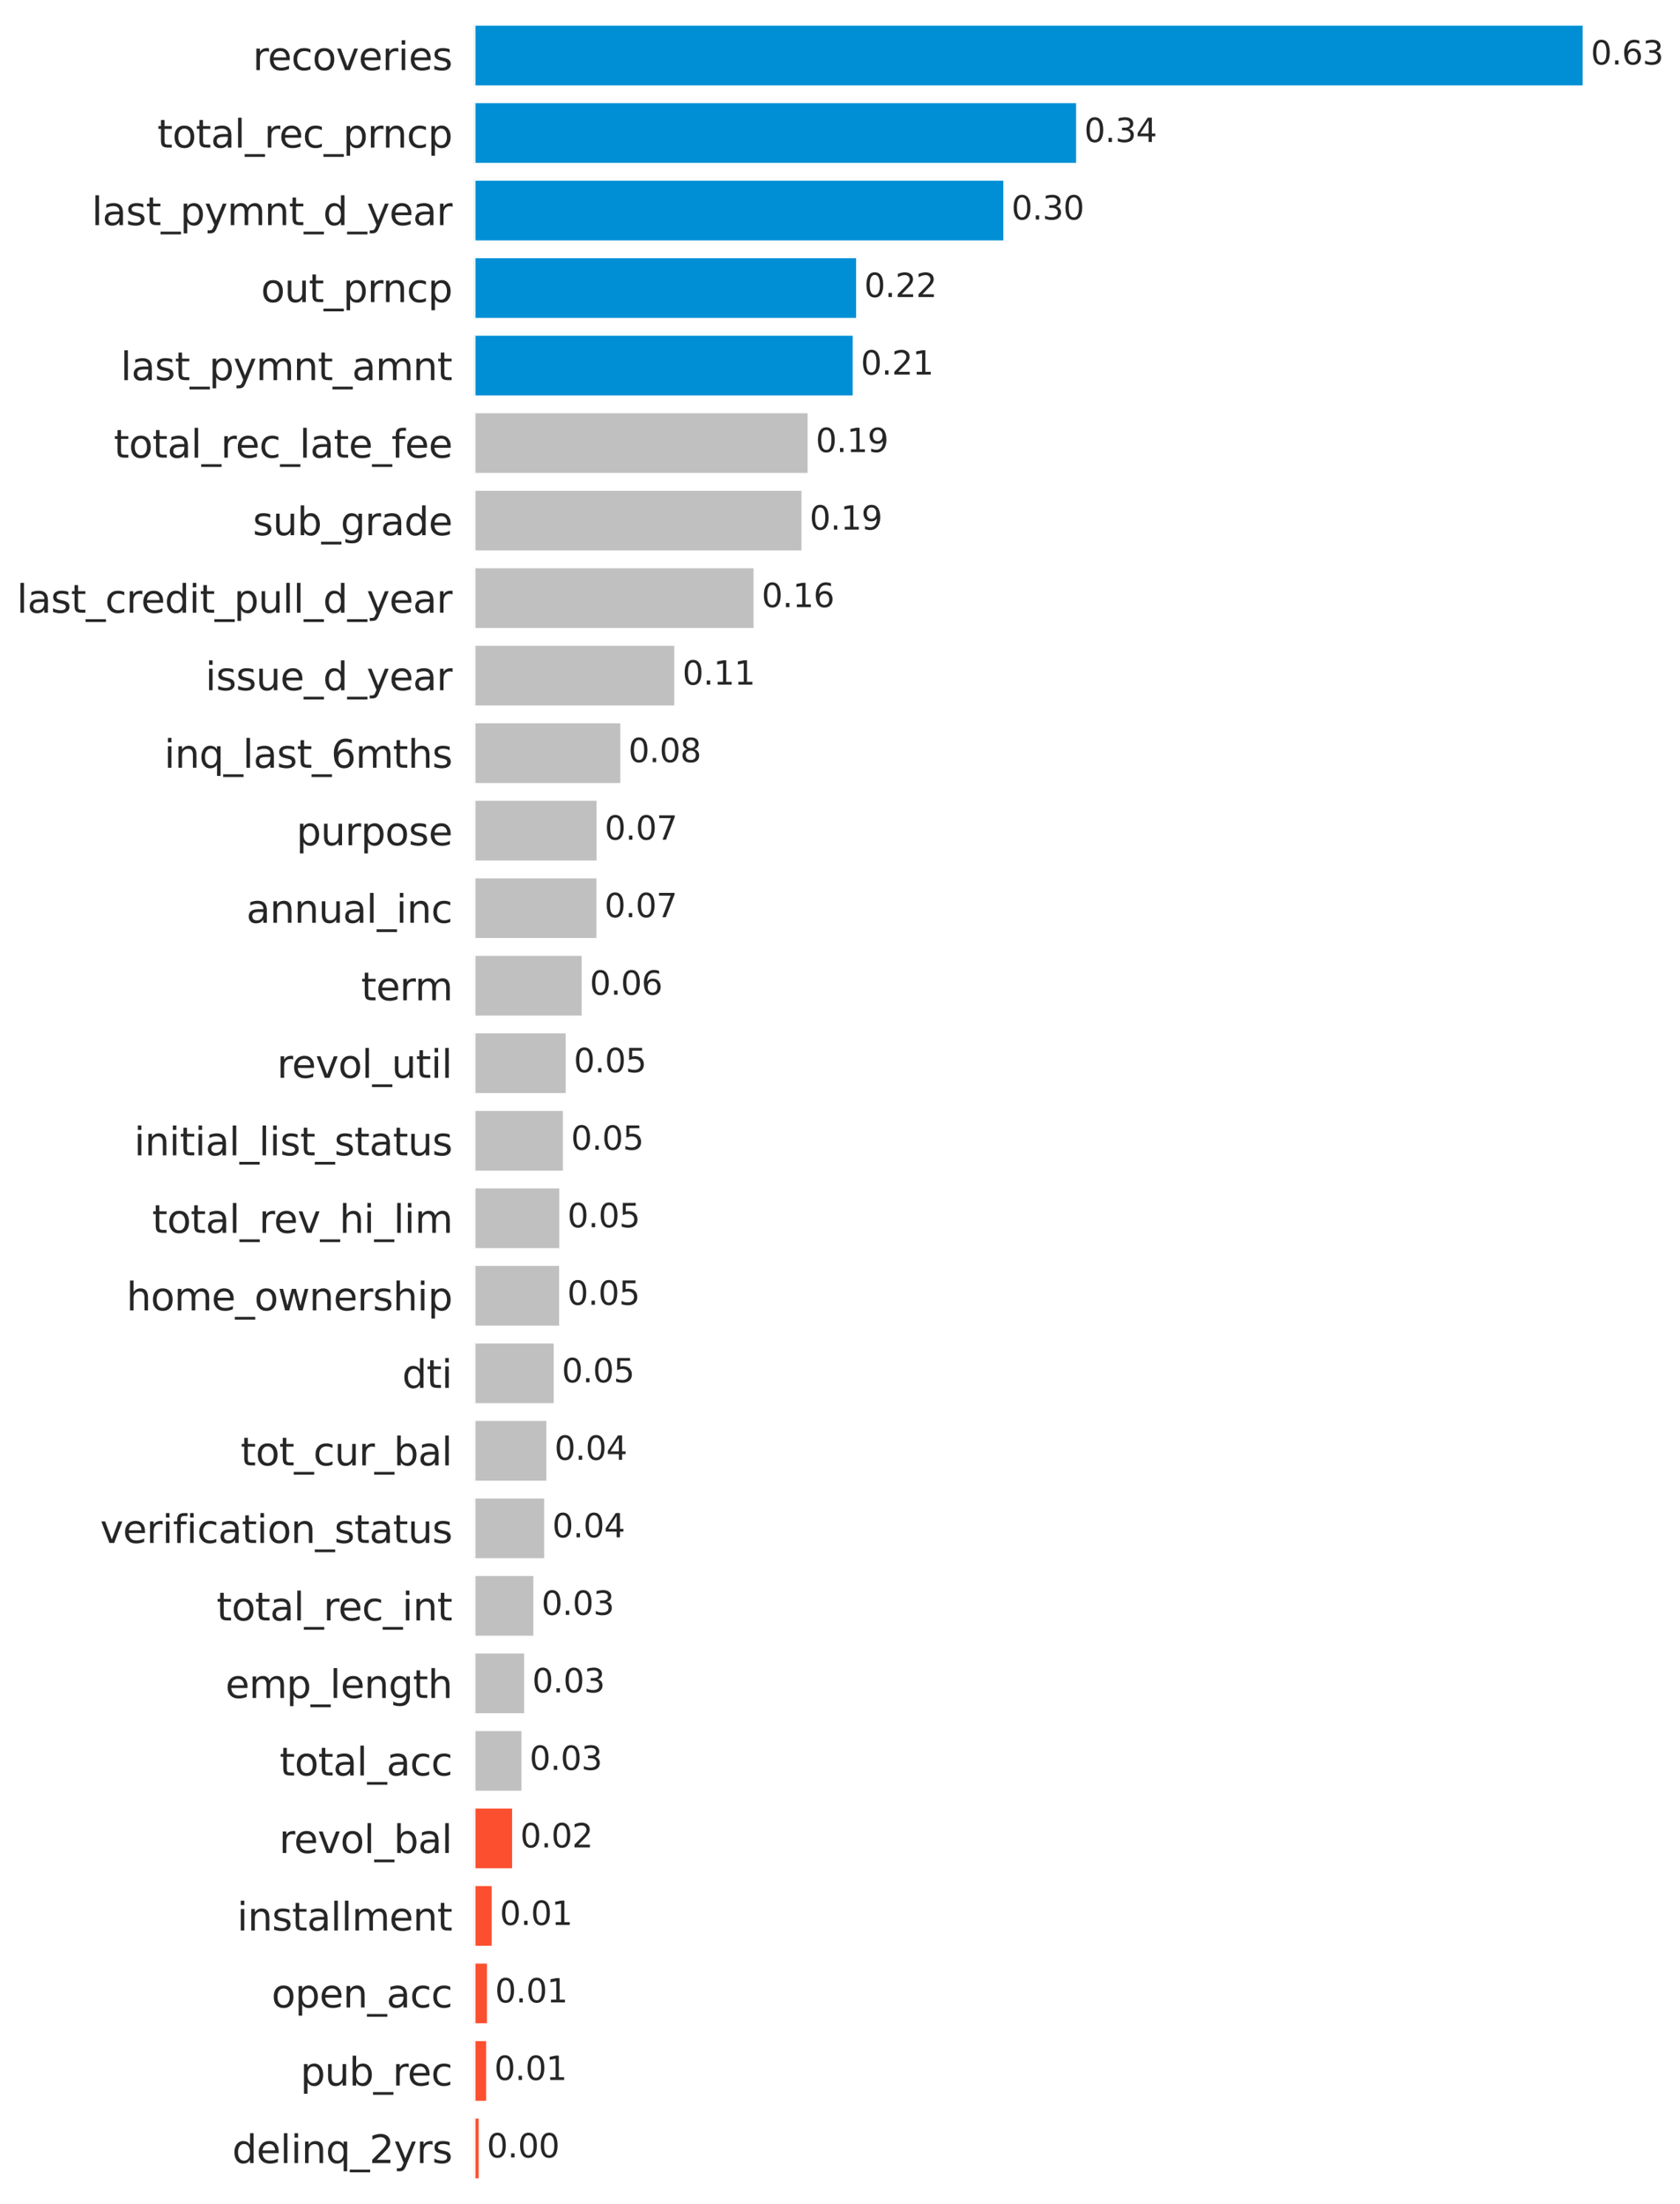 <?xml version="1.0" encoding="utf-8" standalone="no"?>
<!DOCTYPE svg PUBLIC "-//W3C//DTD SVG 1.1//EN"
  "http://www.w3.org/Graphics/SVG/1.1/DTD/svg11.dtd">
<svg xmlns:xlink="http://www.w3.org/1999/xlink" width="722.64pt" height="947.52pt" viewBox="0 0 722.64 947.52" xmlns="http://www.w3.org/2000/svg" version="1.1">
 <defs>
  <style type="text/css">*{stroke-linejoin: round; stroke-linecap: butt}</style>
 </defs>
 <g id="figure_1">
  <g id="patch_1">
   <path d="M 0 947.52 
L 722.64 947.52 
L 722.64 0 
L 0 0 
z
" style="fill: #ffffff"/>
  </g>
  <g id="axes_1">
   <g id="patch_2">
    <path d="M 204.011 940.32 
L 705.131 940.32 
L 705.131 7.2 
L 204.011 7.2 
z
" style="fill: #ffffff"/>
   </g>
   <g id="matplotlib.axis_1">
    <g id="xtick_1"/>
    <g id="xtick_2"/>
    <g id="xtick_3"/>
    <g id="xtick_4"/>
    <g id="xtick_5"/>
    <g id="xtick_6"/>
    <g id="xtick_7"/>
   </g>
   <g id="matplotlib.axis_2">
    <g id="ytick_1">
     <g id="text_1">
      <!-- recoveries -->
      <g style="fill: #262626" transform="translate(108.745 30.132)scale(0.165 -0.165)">
       <defs>
        <path id="DejaVuSans-72" d="M 2631 2963 
Q 2534 3019 2420 3045 
Q 2306 3072 2169 3072 
Q 1681 3072 1420 2755 
Q 1159 2438 1159 1844 
L 1159 0 
L 581 0 
L 581 3500 
L 1159 3500 
L 1159 2956 
Q 1341 3275 1631 3429 
Q 1922 3584 2338 3584 
Q 2397 3584 2469 3576 
Q 2541 3569 2628 3553 
L 2631 2963 
z
" transform="scale(0.016)"/>
        <path id="DejaVuSans-65" d="M 3597 1894 
L 3597 1613 
L 953 1613 
Q 991 1019 1311 708 
Q 1631 397 2203 397 
Q 2534 397 2845 478 
Q 3156 559 3463 722 
L 3463 178 
Q 3153 47 2828 -22 
Q 2503 -91 2169 -91 
Q 1331 -91 842 396 
Q 353 884 353 1716 
Q 353 2575 817 3079 
Q 1281 3584 2069 3584 
Q 2775 3584 3186 3129 
Q 3597 2675 3597 1894 
z
M 3022 2063 
Q 3016 2534 2758 2815 
Q 2500 3097 2075 3097 
Q 1594 3097 1305 2825 
Q 1016 2553 972 2059 
L 3022 2063 
z
" transform="scale(0.016)"/>
        <path id="DejaVuSans-63" d="M 3122 3366 
L 3122 2828 
Q 2878 2963 2633 3030 
Q 2388 3097 2138 3097 
Q 1578 3097 1268 2742 
Q 959 2388 959 1747 
Q 959 1106 1268 751 
Q 1578 397 2138 397 
Q 2388 397 2633 464 
Q 2878 531 3122 666 
L 3122 134 
Q 2881 22 2623 -34 
Q 2366 -91 2075 -91 
Q 1284 -91 818 406 
Q 353 903 353 1747 
Q 353 2603 823 3093 
Q 1294 3584 2113 3584 
Q 2378 3584 2631 3529 
Q 2884 3475 3122 3366 
z
" transform="scale(0.016)"/>
        <path id="DejaVuSans-6f" d="M 1959 3097 
Q 1497 3097 1228 2736 
Q 959 2375 959 1747 
Q 959 1119 1226 758 
Q 1494 397 1959 397 
Q 2419 397 2687 759 
Q 2956 1122 2956 1747 
Q 2956 2369 2687 2733 
Q 2419 3097 1959 3097 
z
M 1959 3584 
Q 2709 3584 3137 3096 
Q 3566 2609 3566 1747 
Q 3566 888 3137 398 
Q 2709 -91 1959 -91 
Q 1206 -91 779 398 
Q 353 888 353 1747 
Q 353 2609 779 3096 
Q 1206 3584 1959 3584 
z
" transform="scale(0.016)"/>
        <path id="DejaVuSans-76" d="M 191 3500 
L 800 3500 
L 1894 563 
L 2988 3500 
L 3597 3500 
L 2284 0 
L 1503 0 
L 191 3500 
z
" transform="scale(0.016)"/>
        <path id="DejaVuSans-69" d="M 603 3500 
L 1178 3500 
L 1178 0 
L 603 0 
L 603 3500 
z
M 603 4863 
L 1178 4863 
L 1178 4134 
L 603 4134 
L 603 4863 
z
" transform="scale(0.016)"/>
        <path id="DejaVuSans-73" d="M 2834 3397 
L 2834 2853 
Q 2591 2978 2328 3040 
Q 2066 3103 1784 3103 
Q 1356 3103 1142 2972 
Q 928 2841 928 2578 
Q 928 2378 1081 2264 
Q 1234 2150 1697 2047 
L 1894 2003 
Q 2506 1872 2764 1633 
Q 3022 1394 3022 966 
Q 3022 478 2636 193 
Q 2250 -91 1575 -91 
Q 1294 -91 989 -36 
Q 684 19 347 128 
L 347 722 
Q 666 556 975 473 
Q 1284 391 1588 391 
Q 1994 391 2212 530 
Q 2431 669 2431 922 
Q 2431 1156 2273 1281 
Q 2116 1406 1581 1522 
L 1381 1569 
Q 847 1681 609 1914 
Q 372 2147 372 2553 
Q 372 3047 722 3315 
Q 1072 3584 1716 3584 
Q 2034 3584 2315 3537 
Q 2597 3491 2834 3397 
z
" transform="scale(0.016)"/>
       </defs>
       <use xlink:href="#DejaVuSans-72"/>
       <use xlink:href="#DejaVuSans-65" x="38.863"/>
       <use xlink:href="#DejaVuSans-63" x="100.387"/>
       <use xlink:href="#DejaVuSans-6f" x="155.367"/>
       <use xlink:href="#DejaVuSans-76" x="216.549"/>
       <use xlink:href="#DejaVuSans-65" x="275.729"/>
       <use xlink:href="#DejaVuSans-72" x="337.252"/>
       <use xlink:href="#DejaVuSans-69" x="378.365"/>
       <use xlink:href="#DejaVuSans-65" x="406.148"/>
       <use xlink:href="#DejaVuSans-73" x="467.672"/>
      </g>
     </g>
    </g>
    <g id="ytick_2">
     <g id="text_2">
      <!-- total_rec_prncp -->
      <g style="fill: #262626" transform="translate(67.672 63.457)scale(0.165 -0.165)">
       <defs>
        <path id="DejaVuSans-74" d="M 1172 4494 
L 1172 3500 
L 2356 3500 
L 2356 3053 
L 1172 3053 
L 1172 1153 
Q 1172 725 1289 603 
Q 1406 481 1766 481 
L 2356 481 
L 2356 0 
L 1766 0 
Q 1100 0 847 248 
Q 594 497 594 1153 
L 594 3053 
L 172 3053 
L 172 3500 
L 594 3500 
L 594 4494 
L 1172 4494 
z
" transform="scale(0.016)"/>
        <path id="DejaVuSans-61" d="M 2194 1759 
Q 1497 1759 1228 1600 
Q 959 1441 959 1056 
Q 959 750 1161 570 
Q 1363 391 1709 391 
Q 2188 391 2477 730 
Q 2766 1069 2766 1631 
L 2766 1759 
L 2194 1759 
z
M 3341 1997 
L 3341 0 
L 2766 0 
L 2766 531 
Q 2569 213 2275 61 
Q 1981 -91 1556 -91 
Q 1019 -91 701 211 
Q 384 513 384 1019 
Q 384 1609 779 1909 
Q 1175 2209 1959 2209 
L 2766 2209 
L 2766 2266 
Q 2766 2663 2505 2880 
Q 2244 3097 1772 3097 
Q 1472 3097 1187 3025 
Q 903 2953 641 2809 
L 641 3341 
Q 956 3463 1253 3523 
Q 1550 3584 1831 3584 
Q 2591 3584 2966 3190 
Q 3341 2797 3341 1997 
z
" transform="scale(0.016)"/>
        <path id="DejaVuSans-6c" d="M 603 4863 
L 1178 4863 
L 1178 0 
L 603 0 
L 603 4863 
z
" transform="scale(0.016)"/>
        <path id="DejaVuSans-5f" d="M 3263 -1063 
L 3263 -1509 
L -63 -1509 
L -63 -1063 
L 3263 -1063 
z
" transform="scale(0.016)"/>
        <path id="DejaVuSans-70" d="M 1159 525 
L 1159 -1331 
L 581 -1331 
L 581 3500 
L 1159 3500 
L 1159 2969 
Q 1341 3281 1617 3432 
Q 1894 3584 2278 3584 
Q 2916 3584 3314 3078 
Q 3713 2572 3713 1747 
Q 3713 922 3314 415 
Q 2916 -91 2278 -91 
Q 1894 -91 1617 61 
Q 1341 213 1159 525 
z
M 3116 1747 
Q 3116 2381 2855 2742 
Q 2594 3103 2138 3103 
Q 1681 3103 1420 2742 
Q 1159 2381 1159 1747 
Q 1159 1113 1420 752 
Q 1681 391 2138 391 
Q 2594 391 2855 752 
Q 3116 1113 3116 1747 
z
" transform="scale(0.016)"/>
        <path id="DejaVuSans-6e" d="M 3513 2113 
L 3513 0 
L 2938 0 
L 2938 2094 
Q 2938 2591 2744 2837 
Q 2550 3084 2163 3084 
Q 1697 3084 1428 2787 
Q 1159 2491 1159 1978 
L 1159 0 
L 581 0 
L 581 3500 
L 1159 3500 
L 1159 2956 
Q 1366 3272 1645 3428 
Q 1925 3584 2291 3584 
Q 2894 3584 3203 3211 
Q 3513 2838 3513 2113 
z
" transform="scale(0.016)"/>
       </defs>
       <use xlink:href="#DejaVuSans-74"/>
       <use xlink:href="#DejaVuSans-6f" x="39.209"/>
       <use xlink:href="#DejaVuSans-74" x="100.391"/>
       <use xlink:href="#DejaVuSans-61" x="139.6"/>
       <use xlink:href="#DejaVuSans-6c" x="200.879"/>
       <use xlink:href="#DejaVuSans-5f" x="228.662"/>
       <use xlink:href="#DejaVuSans-72" x="278.662"/>
       <use xlink:href="#DejaVuSans-65" x="317.525"/>
       <use xlink:href="#DejaVuSans-63" x="379.049"/>
       <use xlink:href="#DejaVuSans-5f" x="434.029"/>
       <use xlink:href="#DejaVuSans-70" x="484.029"/>
       <use xlink:href="#DejaVuSans-72" x="547.506"/>
       <use xlink:href="#DejaVuSans-6e" x="586.869"/>
       <use xlink:href="#DejaVuSans-63" x="650.248"/>
       <use xlink:href="#DejaVuSans-70" x="705.229"/>
      </g>
     </g>
    </g>
    <g id="ytick_3">
     <g id="text_3">
      <!-- last_pymnt_d_year -->
      <g style="fill: #262626" transform="translate(39.476 96.783)scale(0.165 -0.165)">
       <defs>
        <path id="DejaVuSans-79" d="M 2059 -325 
Q 1816 -950 1584 -1140 
Q 1353 -1331 966 -1331 
L 506 -1331 
L 506 -850 
L 844 -850 
Q 1081 -850 1212 -737 
Q 1344 -625 1503 -206 
L 1606 56 
L 191 3500 
L 800 3500 
L 1894 763 
L 2988 3500 
L 3597 3500 
L 2059 -325 
z
" transform="scale(0.016)"/>
        <path id="DejaVuSans-6d" d="M 3328 2828 
Q 3544 3216 3844 3400 
Q 4144 3584 4550 3584 
Q 5097 3584 5394 3201 
Q 5691 2819 5691 2113 
L 5691 0 
L 5113 0 
L 5113 2094 
Q 5113 2597 4934 2840 
Q 4756 3084 4391 3084 
Q 3944 3084 3684 2787 
Q 3425 2491 3425 1978 
L 3425 0 
L 2847 0 
L 2847 2094 
Q 2847 2600 2669 2842 
Q 2491 3084 2119 3084 
Q 1678 3084 1418 2786 
Q 1159 2488 1159 1978 
L 1159 0 
L 581 0 
L 581 3500 
L 1159 3500 
L 1159 2956 
Q 1356 3278 1631 3431 
Q 1906 3584 2284 3584 
Q 2666 3584 2933 3390 
Q 3200 3197 3328 2828 
z
" transform="scale(0.016)"/>
        <path id="DejaVuSans-64" d="M 2906 2969 
L 2906 4863 
L 3481 4863 
L 3481 0 
L 2906 0 
L 2906 525 
Q 2725 213 2448 61 
Q 2172 -91 1784 -91 
Q 1150 -91 751 415 
Q 353 922 353 1747 
Q 353 2572 751 3078 
Q 1150 3584 1784 3584 
Q 2172 3584 2448 3432 
Q 2725 3281 2906 2969 
z
M 947 1747 
Q 947 1113 1208 752 
Q 1469 391 1925 391 
Q 2381 391 2643 752 
Q 2906 1113 2906 1747 
Q 2906 2381 2643 2742 
Q 2381 3103 1925 3103 
Q 1469 3103 1208 2742 
Q 947 2381 947 1747 
z
" transform="scale(0.016)"/>
       </defs>
       <use xlink:href="#DejaVuSans-6c"/>
       <use xlink:href="#DejaVuSans-61" x="27.783"/>
       <use xlink:href="#DejaVuSans-73" x="89.062"/>
       <use xlink:href="#DejaVuSans-74" x="141.162"/>
       <use xlink:href="#DejaVuSans-5f" x="180.371"/>
       <use xlink:href="#DejaVuSans-70" x="230.371"/>
       <use xlink:href="#DejaVuSans-79" x="293.848"/>
       <use xlink:href="#DejaVuSans-6d" x="353.027"/>
       <use xlink:href="#DejaVuSans-6e" x="450.439"/>
       <use xlink:href="#DejaVuSans-74" x="513.818"/>
       <use xlink:href="#DejaVuSans-5f" x="553.027"/>
       <use xlink:href="#DejaVuSans-64" x="603.027"/>
       <use xlink:href="#DejaVuSans-5f" x="666.504"/>
       <use xlink:href="#DejaVuSans-79" x="716.504"/>
       <use xlink:href="#DejaVuSans-65" x="775.684"/>
       <use xlink:href="#DejaVuSans-61" x="837.207"/>
       <use xlink:href="#DejaVuSans-72" x="898.486"/>
      </g>
     </g>
    </g>
    <g id="ytick_4">
     <g id="text_4">
      <!-- out_prncp -->
      <g style="fill: #262626" transform="translate(112.266 129.879)scale(0.165 -0.165)">
       <defs>
        <path id="DejaVuSans-75" d="M 544 1381 
L 544 3500 
L 1119 3500 
L 1119 1403 
Q 1119 906 1312 657 
Q 1506 409 1894 409 
Q 2359 409 2629 706 
Q 2900 1003 2900 1516 
L 2900 3500 
L 3475 3500 
L 3475 0 
L 2900 0 
L 2900 538 
Q 2691 219 2414 64 
Q 2138 -91 1772 -91 
Q 1169 -91 856 284 
Q 544 659 544 1381 
z
M 1991 3584 
L 1991 3584 
z
" transform="scale(0.016)"/>
       </defs>
       <use xlink:href="#DejaVuSans-6f"/>
       <use xlink:href="#DejaVuSans-75" x="61.182"/>
       <use xlink:href="#DejaVuSans-74" x="124.561"/>
       <use xlink:href="#DejaVuSans-5f" x="163.77"/>
       <use xlink:href="#DejaVuSans-70" x="213.77"/>
       <use xlink:href="#DejaVuSans-72" x="277.246"/>
       <use xlink:href="#DejaVuSans-6e" x="316.609"/>
       <use xlink:href="#DejaVuSans-63" x="379.988"/>
       <use xlink:href="#DejaVuSans-70" x="434.969"/>
      </g>
     </g>
    </g>
    <g id="ytick_5">
     <g id="text_5">
      <!-- last_pymnt_amnt -->
      <g style="fill: #262626" transform="translate(51.905 163.434)scale(0.165 -0.165)">
       <use xlink:href="#DejaVuSans-6c"/>
       <use xlink:href="#DejaVuSans-61" x="27.783"/>
       <use xlink:href="#DejaVuSans-73" x="89.062"/>
       <use xlink:href="#DejaVuSans-74" x="141.162"/>
       <use xlink:href="#DejaVuSans-5f" x="180.371"/>
       <use xlink:href="#DejaVuSans-70" x="230.371"/>
       <use xlink:href="#DejaVuSans-79" x="293.848"/>
       <use xlink:href="#DejaVuSans-6d" x="353.027"/>
       <use xlink:href="#DejaVuSans-6e" x="450.439"/>
       <use xlink:href="#DejaVuSans-74" x="513.818"/>
       <use xlink:href="#DejaVuSans-5f" x="553.027"/>
       <use xlink:href="#DejaVuSans-61" x="603.027"/>
       <use xlink:href="#DejaVuSans-6d" x="664.307"/>
       <use xlink:href="#DejaVuSans-6e" x="761.719"/>
       <use xlink:href="#DejaVuSans-74" x="825.098"/>
      </g>
     </g>
    </g>
    <g id="ytick_6">
     <g id="text_6">
      <!-- total_rec_late_fee -->
      <g style="fill: #262626" transform="translate(48.966 196.76)scale(0.165 -0.165)">
       <defs>
        <path id="DejaVuSans-66" d="M 2375 4863 
L 2375 4384 
L 1825 4384 
Q 1516 4384 1395 4259 
Q 1275 4134 1275 3809 
L 1275 3500 
L 2222 3500 
L 2222 3053 
L 1275 3053 
L 1275 0 
L 697 0 
L 697 3053 
L 147 3053 
L 147 3500 
L 697 3500 
L 697 3744 
Q 697 4328 969 4595 
Q 1241 4863 1831 4863 
L 2375 4863 
z
" transform="scale(0.016)"/>
       </defs>
       <use xlink:href="#DejaVuSans-74"/>
       <use xlink:href="#DejaVuSans-6f" x="39.209"/>
       <use xlink:href="#DejaVuSans-74" x="100.391"/>
       <use xlink:href="#DejaVuSans-61" x="139.6"/>
       <use xlink:href="#DejaVuSans-6c" x="200.879"/>
       <use xlink:href="#DejaVuSans-5f" x="228.662"/>
       <use xlink:href="#DejaVuSans-72" x="278.662"/>
       <use xlink:href="#DejaVuSans-65" x="317.525"/>
       <use xlink:href="#DejaVuSans-63" x="379.049"/>
       <use xlink:href="#DejaVuSans-5f" x="434.029"/>
       <use xlink:href="#DejaVuSans-6c" x="484.029"/>
       <use xlink:href="#DejaVuSans-61" x="511.812"/>
       <use xlink:href="#DejaVuSans-74" x="573.092"/>
       <use xlink:href="#DejaVuSans-65" x="612.301"/>
       <use xlink:href="#DejaVuSans-5f" x="673.824"/>
       <use xlink:href="#DejaVuSans-66" x="723.824"/>
       <use xlink:href="#DejaVuSans-65" x="759.029"/>
       <use xlink:href="#DejaVuSans-65" x="820.553"/>
      </g>
     </g>
    </g>
    <g id="ytick_7">
     <g id="text_7">
      <!-- sub_grade -->
      <g style="fill: #262626" transform="translate(108.737 230.086)scale(0.165 -0.165)">
       <defs>
        <path id="DejaVuSans-62" d="M 3116 1747 
Q 3116 2381 2855 2742 
Q 2594 3103 2138 3103 
Q 1681 3103 1420 2742 
Q 1159 2381 1159 1747 
Q 1159 1113 1420 752 
Q 1681 391 2138 391 
Q 2594 391 2855 752 
Q 3116 1113 3116 1747 
z
M 1159 2969 
Q 1341 3281 1617 3432 
Q 1894 3584 2278 3584 
Q 2916 3584 3314 3078 
Q 3713 2572 3713 1747 
Q 3713 922 3314 415 
Q 2916 -91 2278 -91 
Q 1894 -91 1617 61 
Q 1341 213 1159 525 
L 1159 0 
L 581 0 
L 581 4863 
L 1159 4863 
L 1159 2969 
z
" transform="scale(0.016)"/>
        <path id="DejaVuSans-67" d="M 2906 1791 
Q 2906 2416 2648 2759 
Q 2391 3103 1925 3103 
Q 1463 3103 1205 2759 
Q 947 2416 947 1791 
Q 947 1169 1205 825 
Q 1463 481 1925 481 
Q 2391 481 2648 825 
Q 2906 1169 2906 1791 
z
M 3481 434 
Q 3481 -459 3084 -895 
Q 2688 -1331 1869 -1331 
Q 1566 -1331 1297 -1286 
Q 1028 -1241 775 -1147 
L 775 -588 
Q 1028 -725 1275 -790 
Q 1522 -856 1778 -856 
Q 2344 -856 2625 -561 
Q 2906 -266 2906 331 
L 2906 616 
Q 2728 306 2450 153 
Q 2172 0 1784 0 
Q 1141 0 747 490 
Q 353 981 353 1791 
Q 353 2603 747 3093 
Q 1141 3584 1784 3584 
Q 2172 3584 2450 3431 
Q 2728 3278 2906 2969 
L 2906 3500 
L 3481 3500 
L 3481 434 
z
" transform="scale(0.016)"/>
       </defs>
       <use xlink:href="#DejaVuSans-73"/>
       <use xlink:href="#DejaVuSans-75" x="52.1"/>
       <use xlink:href="#DejaVuSans-62" x="115.479"/>
       <use xlink:href="#DejaVuSans-5f" x="178.955"/>
       <use xlink:href="#DejaVuSans-67" x="228.955"/>
       <use xlink:href="#DejaVuSans-72" x="292.432"/>
       <use xlink:href="#DejaVuSans-61" x="333.545"/>
       <use xlink:href="#DejaVuSans-64" x="394.824"/>
       <use xlink:href="#DejaVuSans-65" x="458.301"/>
      </g>
     </g>
    </g>
    <g id="ytick_8">
     <g id="text_8">
      <!-- last_credit_pull_d_year -->
      <g style="fill: #262626" transform="translate(7.2 263.412)scale(0.165 -0.165)">
       <use xlink:href="#DejaVuSans-6c"/>
       <use xlink:href="#DejaVuSans-61" x="27.783"/>
       <use xlink:href="#DejaVuSans-73" x="89.062"/>
       <use xlink:href="#DejaVuSans-74" x="141.162"/>
       <use xlink:href="#DejaVuSans-5f" x="180.371"/>
       <use xlink:href="#DejaVuSans-63" x="230.371"/>
       <use xlink:href="#DejaVuSans-72" x="285.352"/>
       <use xlink:href="#DejaVuSans-65" x="324.215"/>
       <use xlink:href="#DejaVuSans-64" x="385.738"/>
       <use xlink:href="#DejaVuSans-69" x="449.215"/>
       <use xlink:href="#DejaVuSans-74" x="476.998"/>
       <use xlink:href="#DejaVuSans-5f" x="516.207"/>
       <use xlink:href="#DejaVuSans-70" x="566.207"/>
       <use xlink:href="#DejaVuSans-75" x="629.684"/>
       <use xlink:href="#DejaVuSans-6c" x="693.062"/>
       <use xlink:href="#DejaVuSans-6c" x="720.846"/>
       <use xlink:href="#DejaVuSans-5f" x="748.629"/>
       <use xlink:href="#DejaVuSans-64" x="798.629"/>
       <use xlink:href="#DejaVuSans-5f" x="862.105"/>
       <use xlink:href="#DejaVuSans-79" x="912.105"/>
       <use xlink:href="#DejaVuSans-65" x="971.285"/>
       <use xlink:href="#DejaVuSans-61" x="1032.809"/>
       <use xlink:href="#DejaVuSans-72" x="1094.088"/>
      </g>
     </g>
    </g>
    <g id="ytick_9">
     <g id="text_9">
      <!-- issue_d_year -->
      <g style="fill: #262626" transform="translate(88.339 296.737)scale(0.165 -0.165)">
       <use xlink:href="#DejaVuSans-69"/>
       <use xlink:href="#DejaVuSans-73" x="27.783"/>
       <use xlink:href="#DejaVuSans-73" x="79.883"/>
       <use xlink:href="#DejaVuSans-75" x="131.982"/>
       <use xlink:href="#DejaVuSans-65" x="195.361"/>
       <use xlink:href="#DejaVuSans-5f" x="256.885"/>
       <use xlink:href="#DejaVuSans-64" x="306.885"/>
       <use xlink:href="#DejaVuSans-5f" x="370.361"/>
       <use xlink:href="#DejaVuSans-79" x="420.361"/>
       <use xlink:href="#DejaVuSans-65" x="479.541"/>
       <use xlink:href="#DejaVuSans-61" x="541.064"/>
       <use xlink:href="#DejaVuSans-72" x="602.344"/>
      </g>
     </g>
    </g>
    <g id="ytick_10">
     <g id="text_10">
      <!-- inq_last_6mths -->
      <g style="fill: #262626" transform="translate(70.645 330.063)scale(0.165 -0.165)">
       <defs>
        <path id="DejaVuSans-71" d="M 947 1747 
Q 947 1113 1208 752 
Q 1469 391 1925 391 
Q 2381 391 2643 752 
Q 2906 1113 2906 1747 
Q 2906 2381 2643 2742 
Q 2381 3103 1925 3103 
Q 1469 3103 1208 2742 
Q 947 2381 947 1747 
z
M 2906 525 
Q 2725 213 2448 61 
Q 2172 -91 1784 -91 
Q 1150 -91 751 415 
Q 353 922 353 1747 
Q 353 2572 751 3078 
Q 1150 3584 1784 3584 
Q 2172 3584 2448 3432 
Q 2725 3281 2906 2969 
L 2906 3500 
L 3481 3500 
L 3481 -1331 
L 2906 -1331 
L 2906 525 
z
" transform="scale(0.016)"/>
        <path id="DejaVuSans-36" d="M 2113 2584 
Q 1688 2584 1439 2293 
Q 1191 2003 1191 1497 
Q 1191 994 1439 701 
Q 1688 409 2113 409 
Q 2538 409 2786 701 
Q 3034 994 3034 1497 
Q 3034 2003 2786 2293 
Q 2538 2584 2113 2584 
z
M 3366 4563 
L 3366 3988 
Q 3128 4100 2886 4159 
Q 2644 4219 2406 4219 
Q 1781 4219 1451 3797 
Q 1122 3375 1075 2522 
Q 1259 2794 1537 2939 
Q 1816 3084 2150 3084 
Q 2853 3084 3261 2657 
Q 3669 2231 3669 1497 
Q 3669 778 3244 343 
Q 2819 -91 2113 -91 
Q 1303 -91 875 529 
Q 447 1150 447 2328 
Q 447 3434 972 4092 
Q 1497 4750 2381 4750 
Q 2619 4750 2861 4703 
Q 3103 4656 3366 4563 
z
" transform="scale(0.016)"/>
        <path id="DejaVuSans-68" d="M 3513 2113 
L 3513 0 
L 2938 0 
L 2938 2094 
Q 2938 2591 2744 2837 
Q 2550 3084 2163 3084 
Q 1697 3084 1428 2787 
Q 1159 2491 1159 1978 
L 1159 0 
L 581 0 
L 581 4863 
L 1159 4863 
L 1159 2956 
Q 1366 3272 1645 3428 
Q 1925 3584 2291 3584 
Q 2894 3584 3203 3211 
Q 3513 2838 3513 2113 
z
" transform="scale(0.016)"/>
       </defs>
       <use xlink:href="#DejaVuSans-69"/>
       <use xlink:href="#DejaVuSans-6e" x="27.783"/>
       <use xlink:href="#DejaVuSans-71" x="91.162"/>
       <use xlink:href="#DejaVuSans-5f" x="154.639"/>
       <use xlink:href="#DejaVuSans-6c" x="204.639"/>
       <use xlink:href="#DejaVuSans-61" x="232.422"/>
       <use xlink:href="#DejaVuSans-73" x="293.701"/>
       <use xlink:href="#DejaVuSans-74" x="345.801"/>
       <use xlink:href="#DejaVuSans-5f" x="385.01"/>
       <use xlink:href="#DejaVuSans-36" x="435.01"/>
       <use xlink:href="#DejaVuSans-6d" x="498.633"/>
       <use xlink:href="#DejaVuSans-74" x="596.045"/>
       <use xlink:href="#DejaVuSans-68" x="635.254"/>
       <use xlink:href="#DejaVuSans-73" x="698.633"/>
      </g>
     </g>
    </g>
    <g id="ytick_11">
     <g id="text_11">
      <!-- purpose -->
      <g style="fill: #262626" transform="translate(127.477 363.389)scale(0.165 -0.165)">
       <use xlink:href="#DejaVuSans-70"/>
       <use xlink:href="#DejaVuSans-75" x="63.477"/>
       <use xlink:href="#DejaVuSans-72" x="126.855"/>
       <use xlink:href="#DejaVuSans-70" x="167.969"/>
       <use xlink:href="#DejaVuSans-6f" x="231.445"/>
       <use xlink:href="#DejaVuSans-73" x="292.627"/>
       <use xlink:href="#DejaVuSans-65" x="344.727"/>
      </g>
     </g>
    </g>
    <g id="ytick_12">
     <g id="text_12">
      <!-- annual_inc -->
      <g style="fill: #262626" transform="translate(105.971 396.714)scale(0.165 -0.165)">
       <use xlink:href="#DejaVuSans-61"/>
       <use xlink:href="#DejaVuSans-6e" x="61.279"/>
       <use xlink:href="#DejaVuSans-6e" x="124.658"/>
       <use xlink:href="#DejaVuSans-75" x="188.037"/>
       <use xlink:href="#DejaVuSans-61" x="251.416"/>
       <use xlink:href="#DejaVuSans-6c" x="312.695"/>
       <use xlink:href="#DejaVuSans-5f" x="340.479"/>
       <use xlink:href="#DejaVuSans-69" x="390.479"/>
       <use xlink:href="#DejaVuSans-6e" x="418.262"/>
       <use xlink:href="#DejaVuSans-63" x="481.641"/>
      </g>
     </g>
    </g>
    <g id="ytick_13">
     <g id="text_13">
      <!-- term -->
      <g style="fill: #262626" transform="translate(155.324 430.04)scale(0.165 -0.165)">
       <use xlink:href="#DejaVuSans-74"/>
       <use xlink:href="#DejaVuSans-65" x="39.209"/>
       <use xlink:href="#DejaVuSans-72" x="100.732"/>
       <use xlink:href="#DejaVuSans-6d" x="140.096"/>
      </g>
     </g>
    </g>
    <g id="ytick_14">
     <g id="text_14">
      <!-- revol_util -->
      <g style="fill: #262626" transform="translate(119.158 463.366)scale(0.165 -0.165)">
       <use xlink:href="#DejaVuSans-72"/>
       <use xlink:href="#DejaVuSans-65" x="38.863"/>
       <use xlink:href="#DejaVuSans-76" x="100.387"/>
       <use xlink:href="#DejaVuSans-6f" x="159.566"/>
       <use xlink:href="#DejaVuSans-6c" x="220.748"/>
       <use xlink:href="#DejaVuSans-5f" x="248.531"/>
       <use xlink:href="#DejaVuSans-75" x="298.531"/>
       <use xlink:href="#DejaVuSans-74" x="361.91"/>
       <use xlink:href="#DejaVuSans-69" x="401.119"/>
       <use xlink:href="#DejaVuSans-6c" x="428.902"/>
      </g>
     </g>
    </g>
    <g id="ytick_15">
     <g id="text_15">
      <!-- initial_list_status -->
      <g style="fill: #262626" transform="translate(57.711 496.692)scale(0.165 -0.165)">
       <use xlink:href="#DejaVuSans-69"/>
       <use xlink:href="#DejaVuSans-6e" x="27.783"/>
       <use xlink:href="#DejaVuSans-69" x="91.162"/>
       <use xlink:href="#DejaVuSans-74" x="118.945"/>
       <use xlink:href="#DejaVuSans-69" x="158.154"/>
       <use xlink:href="#DejaVuSans-61" x="185.938"/>
       <use xlink:href="#DejaVuSans-6c" x="247.217"/>
       <use xlink:href="#DejaVuSans-5f" x="275"/>
       <use xlink:href="#DejaVuSans-6c" x="325"/>
       <use xlink:href="#DejaVuSans-69" x="352.783"/>
       <use xlink:href="#DejaVuSans-73" x="380.566"/>
       <use xlink:href="#DejaVuSans-74" x="432.666"/>
       <use xlink:href="#DejaVuSans-5f" x="471.875"/>
       <use xlink:href="#DejaVuSans-73" x="521.875"/>
       <use xlink:href="#DejaVuSans-74" x="573.975"/>
       <use xlink:href="#DejaVuSans-61" x="613.184"/>
       <use xlink:href="#DejaVuSans-74" x="674.463"/>
       <use xlink:href="#DejaVuSans-75" x="713.672"/>
       <use xlink:href="#DejaVuSans-73" x="777.051"/>
      </g>
     </g>
    </g>
    <g id="ytick_16">
     <g id="text_16">
      <!-- total_rev_hi_lim -->
      <g style="fill: #262626" transform="translate(65.422 530.017)scale(0.165 -0.165)">
       <use xlink:href="#DejaVuSans-74"/>
       <use xlink:href="#DejaVuSans-6f" x="39.209"/>
       <use xlink:href="#DejaVuSans-74" x="100.391"/>
       <use xlink:href="#DejaVuSans-61" x="139.6"/>
       <use xlink:href="#DejaVuSans-6c" x="200.879"/>
       <use xlink:href="#DejaVuSans-5f" x="228.662"/>
       <use xlink:href="#DejaVuSans-72" x="278.662"/>
       <use xlink:href="#DejaVuSans-65" x="317.525"/>
       <use xlink:href="#DejaVuSans-76" x="379.049"/>
       <use xlink:href="#DejaVuSans-5f" x="438.229"/>
       <use xlink:href="#DejaVuSans-68" x="488.229"/>
       <use xlink:href="#DejaVuSans-69" x="551.607"/>
       <use xlink:href="#DejaVuSans-5f" x="579.391"/>
       <use xlink:href="#DejaVuSans-6c" x="629.391"/>
       <use xlink:href="#DejaVuSans-69" x="657.174"/>
       <use xlink:href="#DejaVuSans-6d" x="684.957"/>
      </g>
     </g>
    </g>
    <g id="ytick_17">
     <g id="text_17">
      <!-- home_ownership -->
      <g style="fill: #262626" transform="translate(54.39 563.343)scale(0.165 -0.165)">
       <defs>
        <path id="DejaVuSans-77" d="M 269 3500 
L 844 3500 
L 1563 769 
L 2278 3500 
L 2956 3500 
L 3675 769 
L 4391 3500 
L 4966 3500 
L 4050 0 
L 3372 0 
L 2619 2869 
L 1863 0 
L 1184 0 
L 269 3500 
z
" transform="scale(0.016)"/>
       </defs>
       <use xlink:href="#DejaVuSans-68"/>
       <use xlink:href="#DejaVuSans-6f" x="63.379"/>
       <use xlink:href="#DejaVuSans-6d" x="124.561"/>
       <use xlink:href="#DejaVuSans-65" x="221.973"/>
       <use xlink:href="#DejaVuSans-5f" x="283.496"/>
       <use xlink:href="#DejaVuSans-6f" x="333.496"/>
       <use xlink:href="#DejaVuSans-77" x="394.678"/>
       <use xlink:href="#DejaVuSans-6e" x="476.465"/>
       <use xlink:href="#DejaVuSans-65" x="539.844"/>
       <use xlink:href="#DejaVuSans-72" x="601.367"/>
       <use xlink:href="#DejaVuSans-73" x="642.48"/>
       <use xlink:href="#DejaVuSans-68" x="694.58"/>
       <use xlink:href="#DejaVuSans-69" x="757.959"/>
       <use xlink:href="#DejaVuSans-70" x="785.742"/>
      </g>
     </g>
    </g>
    <g id="ytick_18">
     <g id="text_18">
      <!-- dti -->
      <g style="fill: #262626" transform="translate(172.984 596.669)scale(0.165 -0.165)">
       <use xlink:href="#DejaVuSans-64"/>
       <use xlink:href="#DejaVuSans-74" x="63.477"/>
       <use xlink:href="#DejaVuSans-69" x="102.686"/>
      </g>
     </g>
    </g>
    <g id="ytick_19">
     <g id="text_19">
      <!-- tot_cur_bal -->
      <g style="fill: #262626" transform="translate(103.496 629.994)scale(0.165 -0.165)">
       <use xlink:href="#DejaVuSans-74"/>
       <use xlink:href="#DejaVuSans-6f" x="39.209"/>
       <use xlink:href="#DejaVuSans-74" x="100.391"/>
       <use xlink:href="#DejaVuSans-5f" x="139.6"/>
       <use xlink:href="#DejaVuSans-63" x="189.6"/>
       <use xlink:href="#DejaVuSans-75" x="244.58"/>
       <use xlink:href="#DejaVuSans-72" x="307.959"/>
       <use xlink:href="#DejaVuSans-5f" x="349.072"/>
       <use xlink:href="#DejaVuSans-62" x="399.072"/>
       <use xlink:href="#DejaVuSans-61" x="462.549"/>
       <use xlink:href="#DejaVuSans-6c" x="523.828"/>
      </g>
     </g>
    </g>
    <g id="ytick_20">
     <g id="text_20">
      <!-- verification_status -->
      <g style="fill: #262626" transform="translate(43.098 663.32)scale(0.165 -0.165)">
       <use xlink:href="#DejaVuSans-76"/>
       <use xlink:href="#DejaVuSans-65" x="59.18"/>
       <use xlink:href="#DejaVuSans-72" x="120.703"/>
       <use xlink:href="#DejaVuSans-69" x="161.816"/>
       <use xlink:href="#DejaVuSans-66" x="189.6"/>
       <use xlink:href="#DejaVuSans-69" x="224.805"/>
       <use xlink:href="#DejaVuSans-63" x="252.588"/>
       <use xlink:href="#DejaVuSans-61" x="307.568"/>
       <use xlink:href="#DejaVuSans-74" x="368.848"/>
       <use xlink:href="#DejaVuSans-69" x="408.057"/>
       <use xlink:href="#DejaVuSans-6f" x="435.84"/>
       <use xlink:href="#DejaVuSans-6e" x="497.021"/>
       <use xlink:href="#DejaVuSans-5f" x="560.4"/>
       <use xlink:href="#DejaVuSans-73" x="610.4"/>
       <use xlink:href="#DejaVuSans-74" x="662.5"/>
       <use xlink:href="#DejaVuSans-61" x="701.709"/>
       <use xlink:href="#DejaVuSans-74" x="762.988"/>
       <use xlink:href="#DejaVuSans-75" x="802.197"/>
       <use xlink:href="#DejaVuSans-73" x="865.576"/>
      </g>
     </g>
    </g>
    <g id="ytick_21">
     <g id="text_21">
      <!-- total_rec_int -->
      <g style="fill: #262626" transform="translate(93.137 696.646)scale(0.165 -0.165)">
       <use xlink:href="#DejaVuSans-74"/>
       <use xlink:href="#DejaVuSans-6f" x="39.209"/>
       <use xlink:href="#DejaVuSans-74" x="100.391"/>
       <use xlink:href="#DejaVuSans-61" x="139.6"/>
       <use xlink:href="#DejaVuSans-6c" x="200.879"/>
       <use xlink:href="#DejaVuSans-5f" x="228.662"/>
       <use xlink:href="#DejaVuSans-72" x="278.662"/>
       <use xlink:href="#DejaVuSans-65" x="317.525"/>
       <use xlink:href="#DejaVuSans-63" x="379.049"/>
       <use xlink:href="#DejaVuSans-5f" x="434.029"/>
       <use xlink:href="#DejaVuSans-69" x="484.029"/>
       <use xlink:href="#DejaVuSans-6e" x="511.812"/>
       <use xlink:href="#DejaVuSans-74" x="575.191"/>
      </g>
     </g>
    </g>
    <g id="ytick_22">
     <g id="text_22">
      <!-- emp_length -->
      <g style="fill: #262626" transform="translate(96.968 729.972)scale(0.165 -0.165)">
       <use xlink:href="#DejaVuSans-65"/>
       <use xlink:href="#DejaVuSans-6d" x="61.523"/>
       <use xlink:href="#DejaVuSans-70" x="158.936"/>
       <use xlink:href="#DejaVuSans-5f" x="222.412"/>
       <use xlink:href="#DejaVuSans-6c" x="272.412"/>
       <use xlink:href="#DejaVuSans-65" x="300.195"/>
       <use xlink:href="#DejaVuSans-6e" x="361.719"/>
       <use xlink:href="#DejaVuSans-67" x="425.098"/>
       <use xlink:href="#DejaVuSans-74" x="488.574"/>
       <use xlink:href="#DejaVuSans-68" x="527.783"/>
      </g>
     </g>
    </g>
    <g id="ytick_23">
     <g id="text_23">
      <!-- total_acc -->
      <g style="fill: #262626" transform="translate(120.277 763.297)scale(0.165 -0.165)">
       <use xlink:href="#DejaVuSans-74"/>
       <use xlink:href="#DejaVuSans-6f" x="39.209"/>
       <use xlink:href="#DejaVuSans-74" x="100.391"/>
       <use xlink:href="#DejaVuSans-61" x="139.6"/>
       <use xlink:href="#DejaVuSans-6c" x="200.879"/>
       <use xlink:href="#DejaVuSans-5f" x="228.662"/>
       <use xlink:href="#DejaVuSans-61" x="278.662"/>
       <use xlink:href="#DejaVuSans-63" x="339.941"/>
       <use xlink:href="#DejaVuSans-63" x="394.922"/>
      </g>
     </g>
    </g>
    <g id="ytick_24">
     <g id="text_24">
      <!-- revol_bal -->
      <g style="fill: #262626" transform="translate(120.081 796.623)scale(0.165 -0.165)">
       <use xlink:href="#DejaVuSans-72"/>
       <use xlink:href="#DejaVuSans-65" x="38.863"/>
       <use xlink:href="#DejaVuSans-76" x="100.387"/>
       <use xlink:href="#DejaVuSans-6f" x="159.566"/>
       <use xlink:href="#DejaVuSans-6c" x="220.748"/>
       <use xlink:href="#DejaVuSans-5f" x="248.531"/>
       <use xlink:href="#DejaVuSans-62" x="298.531"/>
       <use xlink:href="#DejaVuSans-61" x="362.008"/>
       <use xlink:href="#DejaVuSans-6c" x="423.287"/>
      </g>
     </g>
    </g>
    <g id="ytick_25">
     <g id="text_25">
      <!-- installment -->
      <g style="fill: #262626" transform="translate(101.977 829.949)scale(0.165 -0.165)">
       <use xlink:href="#DejaVuSans-69"/>
       <use xlink:href="#DejaVuSans-6e" x="27.783"/>
       <use xlink:href="#DejaVuSans-73" x="91.162"/>
       <use xlink:href="#DejaVuSans-74" x="143.262"/>
       <use xlink:href="#DejaVuSans-61" x="182.471"/>
       <use xlink:href="#DejaVuSans-6c" x="243.75"/>
       <use xlink:href="#DejaVuSans-6c" x="271.533"/>
       <use xlink:href="#DejaVuSans-6d" x="299.316"/>
       <use xlink:href="#DejaVuSans-65" x="396.729"/>
       <use xlink:href="#DejaVuSans-6e" x="458.252"/>
       <use xlink:href="#DejaVuSans-74" x="521.631"/>
      </g>
     </g>
    </g>
    <g id="ytick_26">
     <g id="text_26">
      <!-- open_acc -->
      <g style="fill: #262626" transform="translate(116.824 863.045)scale(0.165 -0.165)">
       <use xlink:href="#DejaVuSans-6f"/>
       <use xlink:href="#DejaVuSans-70" x="61.182"/>
       <use xlink:href="#DejaVuSans-65" x="124.658"/>
       <use xlink:href="#DejaVuSans-6e" x="186.182"/>
       <use xlink:href="#DejaVuSans-5f" x="249.561"/>
       <use xlink:href="#DejaVuSans-61" x="299.561"/>
       <use xlink:href="#DejaVuSans-63" x="360.84"/>
       <use xlink:href="#DejaVuSans-63" x="415.82"/>
      </g>
     </g>
    </g>
    <g id="ytick_27">
     <g id="text_27">
      <!-- pub_rec -->
      <g style="fill: #262626" transform="translate(129.218 896.6)scale(0.165 -0.165)">
       <use xlink:href="#DejaVuSans-70"/>
       <use xlink:href="#DejaVuSans-75" x="63.477"/>
       <use xlink:href="#DejaVuSans-62" x="126.855"/>
       <use xlink:href="#DejaVuSans-5f" x="190.332"/>
       <use xlink:href="#DejaVuSans-72" x="240.332"/>
       <use xlink:href="#DejaVuSans-65" x="279.195"/>
       <use xlink:href="#DejaVuSans-63" x="340.719"/>
      </g>
     </g>
    </g>
    <g id="ytick_28">
     <g id="text_28">
      <!-- delinq_2yrs -->
      <g style="fill: #262626" transform="translate(99.891 929.926)scale(0.165 -0.165)">
       <defs>
        <path id="DejaVuSans-32" d="M 1228 531 
L 3431 531 
L 3431 0 
L 469 0 
L 469 531 
Q 828 903 1448 1529 
Q 2069 2156 2228 2338 
Q 2531 2678 2651 2914 
Q 2772 3150 2772 3378 
Q 2772 3750 2511 3984 
Q 2250 4219 1831 4219 
Q 1534 4219 1204 4116 
Q 875 4013 500 3803 
L 500 4441 
Q 881 4594 1212 4672 
Q 1544 4750 1819 4750 
Q 2544 4750 2975 4387 
Q 3406 4025 3406 3419 
Q 3406 3131 3298 2873 
Q 3191 2616 2906 2266 
Q 2828 2175 2409 1742 
Q 1991 1309 1228 531 
z
" transform="scale(0.016)"/>
       </defs>
       <use xlink:href="#DejaVuSans-64"/>
       <use xlink:href="#DejaVuSans-65" x="63.477"/>
       <use xlink:href="#DejaVuSans-6c" x="125"/>
       <use xlink:href="#DejaVuSans-69" x="152.783"/>
       <use xlink:href="#DejaVuSans-6e" x="180.566"/>
       <use xlink:href="#DejaVuSans-71" x="243.945"/>
       <use xlink:href="#DejaVuSans-5f" x="307.422"/>
       <use xlink:href="#DejaVuSans-32" x="357.422"/>
       <use xlink:href="#DejaVuSans-79" x="421.045"/>
       <use xlink:href="#DejaVuSans-72" x="480.225"/>
       <use xlink:href="#DejaVuSans-73" x="521.338"/>
      </g>
     </g>
    </g>
   </g>
   <g id="patch_3">
    <path d="M 204.011 10.533 
L 681.268 10.533 
L 681.268 37.193 
L 204.011 37.193 
z
" clip-path="url(#p78d99eb2c2)" style="fill: #008fd5; stroke: #ffffff; stroke-linejoin: miter"/>
   </g>
   <g id="patch_4">
    <path d="M 204.011 43.858 
L 463.375 43.858 
L 463.375 70.519 
L 204.011 70.519 
z
" clip-path="url(#p78d99eb2c2)" style="fill: #008fd5; stroke: #ffffff; stroke-linejoin: miter"/>
   </g>
   <g id="patch_5">
    <path d="M 204.011 77.184 
L 432.075 77.184 
L 432.075 103.845 
L 204.011 103.845 
z
" clip-path="url(#p78d99eb2c2)" style="fill: #008fd5; stroke: #ffffff; stroke-linejoin: miter"/>
   </g>
   <g id="patch_6">
    <path d="M 204.011 110.51 
L 368.741 110.51 
L 368.741 137.17 
L 204.011 137.17 
z
" clip-path="url(#p78d99eb2c2)" style="fill: #008fd5; stroke: #ffffff; stroke-linejoin: miter"/>
   </g>
   <g id="patch_7">
    <path d="M 204.011 143.835 
L 367.271 143.835 
L 367.271 170.496 
L 204.011 170.496 
z
" clip-path="url(#p78d99eb2c2)" style="fill: #008fd5; stroke: #ffffff; stroke-linejoin: miter"/>
   </g>
   <g id="patch_8">
    <path d="M 204.011 177.161 
L 347.884 177.161 
L 347.884 203.822 
L 204.011 203.822 
z
" clip-path="url(#p78d99eb2c2)" style="fill: #c0c0c0; stroke: #ffffff; stroke-linejoin: miter"/>
   </g>
   <g id="patch_9">
    <path d="M 204.011 210.487 
L 345.242 210.487 
L 345.242 237.147 
L 204.011 237.147 
z
" clip-path="url(#p78d99eb2c2)" style="fill: #c0c0c0; stroke: #ffffff; stroke-linejoin: miter"/>
   </g>
   <g id="patch_10">
    <path d="M 204.011 243.813 
L 324.632 243.813 
L 324.632 270.473 
L 204.011 270.473 
z
" clip-path="url(#p78d99eb2c2)" style="fill: #c0c0c0; stroke: #ffffff; stroke-linejoin: miter"/>
   </g>
   <g id="patch_11">
    <path d="M 204.011 277.138 
L 290.556 277.138 
L 290.556 303.799 
L 204.011 303.799 
z
" clip-path="url(#p78d99eb2c2)" style="fill: #c0c0c0; stroke: #ffffff; stroke-linejoin: miter"/>
   </g>
   <g id="patch_12">
    <path d="M 204.011 310.464 
L 267.323 310.464 
L 267.323 337.125 
L 204.011 337.125 
z
" clip-path="url(#p78d99eb2c2)" style="fill: #c0c0c0; stroke: #ffffff; stroke-linejoin: miter"/>
   </g>
   <g id="patch_13">
    <path d="M 204.011 343.79 
L 257.105 343.79 
L 257.105 370.45 
L 204.011 370.45 
z
" clip-path="url(#p78d99eb2c2)" style="fill: #c0c0c0; stroke: #ffffff; stroke-linejoin: miter"/>
   </g>
   <g id="patch_14">
    <path d="M 204.011 377.115 
L 257.029 377.115 
L 257.029 403.776 
L 204.011 403.776 
z
" clip-path="url(#p78d99eb2c2)" style="fill: #c0c0c0; stroke: #ffffff; stroke-linejoin: miter"/>
   </g>
   <g id="patch_15">
    <path d="M 204.011 410.441 
L 250.693 410.441 
L 250.693 437.102 
L 204.011 437.102 
z
" clip-path="url(#p78d99eb2c2)" style="fill: #c0c0c0; stroke: #ffffff; stroke-linejoin: miter"/>
   </g>
   <g id="patch_16">
    <path d="M 204.011 443.767 
L 243.815 443.767 
L 243.815 470.427 
L 204.011 470.427 
z
" clip-path="url(#p78d99eb2c2)" style="fill: #c0c0c0; stroke: #ffffff; stroke-linejoin: miter"/>
   </g>
   <g id="patch_17">
    <path d="M 204.011 477.093 
L 242.627 477.093 
L 242.627 503.753 
L 204.011 503.753 
z
" clip-path="url(#p78d99eb2c2)" style="fill: #c0c0c0; stroke: #ffffff; stroke-linejoin: miter"/>
   </g>
   <g id="patch_18">
    <path d="M 204.011 510.418 
L 241.078 510.418 
L 241.078 537.079 
L 204.011 537.079 
z
" clip-path="url(#p78d99eb2c2)" style="fill: #c0c0c0; stroke: #ffffff; stroke-linejoin: miter"/>
   </g>
   <g id="patch_19">
    <path d="M 204.011 543.744 
L 240.994 543.744 
L 240.994 570.405 
L 204.011 570.405 
z
" clip-path="url(#p78d99eb2c2)" style="fill: #c0c0c0; stroke: #ffffff; stroke-linejoin: miter"/>
   </g>
   <g id="patch_20">
    <path d="M 204.011 577.07 
L 238.661 577.07 
L 238.661 603.73 
L 204.011 603.73 
z
" clip-path="url(#p78d99eb2c2)" style="fill: #c0c0c0; stroke: #ffffff; stroke-linejoin: miter"/>
   </g>
   <g id="patch_21">
    <path d="M 204.011 610.395 
L 235.497 610.395 
L 235.497 637.056 
L 204.011 637.056 
z
" clip-path="url(#p78d99eb2c2)" style="fill: #c0c0c0; stroke: #ffffff; stroke-linejoin: miter"/>
   </g>
   <g id="patch_22">
    <path d="M 204.011 643.721 
L 234.562 643.721 
L 234.562 670.382 
L 204.011 670.382 
z
" clip-path="url(#p78d99eb2c2)" style="fill: #c0c0c0; stroke: #ffffff; stroke-linejoin: miter"/>
   </g>
   <g id="patch_23">
    <path d="M 204.011 677.047 
L 229.921 677.047 
L 229.921 703.707 
L 204.011 703.707 
z
" clip-path="url(#p78d99eb2c2)" style="fill: #c0c0c0; stroke: #ffffff; stroke-linejoin: miter"/>
   </g>
   <g id="patch_24">
    <path d="M 204.011 710.373 
L 225.934 710.373 
L 225.934 737.033 
L 204.011 737.033 
z
" clip-path="url(#p78d99eb2c2)" style="fill: #c0c0c0; stroke: #ffffff; stroke-linejoin: miter"/>
   </g>
   <g id="patch_25">
    <path d="M 204.011 743.698 
L 224.779 743.698 
L 224.779 770.359 
L 204.011 770.359 
z
" clip-path="url(#p78d99eb2c2)" style="fill: #c0c0c0; stroke: #ffffff; stroke-linejoin: miter"/>
   </g>
   <g id="patch_26">
    <path d="M 204.011 777.024 
L 220.778 777.024 
L 220.778 803.685 
L 204.011 803.685 
z
" clip-path="url(#p78d99eb2c2)" style="fill: #fc4f30; stroke: #ffffff; stroke-linejoin: miter"/>
   </g>
   <g id="patch_27">
    <path d="M 204.011 810.35 
L 212 810.35 
L 212 837.01 
L 204.011 837.01 
z
" clip-path="url(#p78d99eb2c2)" style="fill: #fc4f30; stroke: #ffffff; stroke-linejoin: miter"/>
   </g>
   <g id="patch_28">
    <path d="M 204.011 843.675 
L 209.954 843.675 
L 209.954 870.336 
L 204.011 870.336 
z
" clip-path="url(#p78d99eb2c2)" style="fill: #fc4f30; stroke: #ffffff; stroke-linejoin: miter"/>
   </g>
   <g id="patch_29">
    <path d="M 204.011 877.001 
L 209.612 877.001 
L 209.612 903.662 
L 204.011 903.662 
z
" clip-path="url(#p78d99eb2c2)" style="fill: #fc4f30; stroke: #ffffff; stroke-linejoin: miter"/>
   </g>
   <g id="patch_30">
    <path d="M 204.011 910.327 
L 206.405 910.327 
L 206.405 936.987 
L 204.011 936.987 
z
" clip-path="url(#p78d99eb2c2)" style="fill: #fc4f30; stroke: #ffffff; stroke-linejoin: miter"/>
   </g>
   <g id="line2d_1">
    <path clip-path="url(#p78d99eb2c2)" style="fill: none; stroke: #424242; stroke-width: 2.7; stroke-linecap: round"/>
   </g>
   <g id="line2d_2">
    <path clip-path="url(#p78d99eb2c2)" style="fill: none; stroke: #424242; stroke-width: 2.7; stroke-linecap: round"/>
   </g>
   <g id="line2d_3">
    <path clip-path="url(#p78d99eb2c2)" style="fill: none; stroke: #424242; stroke-width: 2.7; stroke-linecap: round"/>
   </g>
   <g id="line2d_4">
    <path clip-path="url(#p78d99eb2c2)" style="fill: none; stroke: #424242; stroke-width: 2.7; stroke-linecap: round"/>
   </g>
   <g id="line2d_5">
    <path clip-path="url(#p78d99eb2c2)" style="fill: none; stroke: #424242; stroke-width: 2.7; stroke-linecap: round"/>
   </g>
   <g id="line2d_6">
    <path clip-path="url(#p78d99eb2c2)" style="fill: none; stroke: #424242; stroke-width: 2.7; stroke-linecap: round"/>
   </g>
   <g id="line2d_7">
    <path clip-path="url(#p78d99eb2c2)" style="fill: none; stroke: #424242; stroke-width: 2.7; stroke-linecap: round"/>
   </g>
   <g id="line2d_8">
    <path clip-path="url(#p78d99eb2c2)" style="fill: none; stroke: #424242; stroke-width: 2.7; stroke-linecap: round"/>
   </g>
   <g id="line2d_9">
    <path clip-path="url(#p78d99eb2c2)" style="fill: none; stroke: #424242; stroke-width: 2.7; stroke-linecap: round"/>
   </g>
   <g id="line2d_10">
    <path clip-path="url(#p78d99eb2c2)" style="fill: none; stroke: #424242; stroke-width: 2.7; stroke-linecap: round"/>
   </g>
   <g id="line2d_11">
    <path clip-path="url(#p78d99eb2c2)" style="fill: none; stroke: #424242; stroke-width: 2.7; stroke-linecap: round"/>
   </g>
   <g id="line2d_12">
    <path clip-path="url(#p78d99eb2c2)" style="fill: none; stroke: #424242; stroke-width: 2.7; stroke-linecap: round"/>
   </g>
   <g id="line2d_13">
    <path clip-path="url(#p78d99eb2c2)" style="fill: none; stroke: #424242; stroke-width: 2.7; stroke-linecap: round"/>
   </g>
   <g id="line2d_14">
    <path clip-path="url(#p78d99eb2c2)" style="fill: none; stroke: #424242; stroke-width: 2.7; stroke-linecap: round"/>
   </g>
   <g id="line2d_15">
    <path clip-path="url(#p78d99eb2c2)" style="fill: none; stroke: #424242; stroke-width: 2.7; stroke-linecap: round"/>
   </g>
   <g id="line2d_16">
    <path clip-path="url(#p78d99eb2c2)" style="fill: none; stroke: #424242; stroke-width: 2.7; stroke-linecap: round"/>
   </g>
   <g id="line2d_17">
    <path clip-path="url(#p78d99eb2c2)" style="fill: none; stroke: #424242; stroke-width: 2.7; stroke-linecap: round"/>
   </g>
   <g id="line2d_18">
    <path clip-path="url(#p78d99eb2c2)" style="fill: none; stroke: #424242; stroke-width: 2.7; stroke-linecap: round"/>
   </g>
   <g id="line2d_19">
    <path clip-path="url(#p78d99eb2c2)" style="fill: none; stroke: #424242; stroke-width: 2.7; stroke-linecap: round"/>
   </g>
   <g id="line2d_20">
    <path clip-path="url(#p78d99eb2c2)" style="fill: none; stroke: #424242; stroke-width: 2.7; stroke-linecap: round"/>
   </g>
   <g id="line2d_21">
    <path clip-path="url(#p78d99eb2c2)" style="fill: none; stroke: #424242; stroke-width: 2.7; stroke-linecap: round"/>
   </g>
   <g id="line2d_22">
    <path clip-path="url(#p78d99eb2c2)" style="fill: none; stroke: #424242; stroke-width: 2.7; stroke-linecap: round"/>
   </g>
   <g id="line2d_23">
    <path clip-path="url(#p78d99eb2c2)" style="fill: none; stroke: #424242; stroke-width: 2.7; stroke-linecap: round"/>
   </g>
   <g id="line2d_24">
    <path clip-path="url(#p78d99eb2c2)" style="fill: none; stroke: #424242; stroke-width: 2.7; stroke-linecap: round"/>
   </g>
   <g id="line2d_25">
    <path clip-path="url(#p78d99eb2c2)" style="fill: none; stroke: #424242; stroke-width: 2.7; stroke-linecap: round"/>
   </g>
   <g id="line2d_26">
    <path clip-path="url(#p78d99eb2c2)" style="fill: none; stroke: #424242; stroke-width: 2.7; stroke-linecap: round"/>
   </g>
   <g id="line2d_27">
    <path clip-path="url(#p78d99eb2c2)" style="fill: none; stroke: #424242; stroke-width: 2.7; stroke-linecap: round"/>
   </g>
   <g id="line2d_28">
    <path clip-path="url(#p78d99eb2c2)" style="fill: none; stroke: #424242; stroke-width: 2.7; stroke-linecap: round"/>
   </g>
   <g id="text_29">
    <!-- 0.63 -->
    <g style="fill: #262626" transform="translate(684.268 27.726)scale(0.14 -0.14)">
     <defs>
      <path id="DejaVuSans-30" d="M 2034 4250 
Q 1547 4250 1301 3770 
Q 1056 3291 1056 2328 
Q 1056 1369 1301 889 
Q 1547 409 2034 409 
Q 2525 409 2770 889 
Q 3016 1369 3016 2328 
Q 3016 3291 2770 3770 
Q 2525 4250 2034 4250 
z
M 2034 4750 
Q 2819 4750 3233 4129 
Q 3647 3509 3647 2328 
Q 3647 1150 3233 529 
Q 2819 -91 2034 -91 
Q 1250 -91 836 529 
Q 422 1150 422 2328 
Q 422 3509 836 4129 
Q 1250 4750 2034 4750 
z
" transform="scale(0.016)"/>
      <path id="DejaVuSans-2e" d="M 684 794 
L 1344 794 
L 1344 0 
L 684 0 
L 684 794 
z
" transform="scale(0.016)"/>
      <path id="DejaVuSans-33" d="M 2597 2516 
Q 3050 2419 3304 2112 
Q 3559 1806 3559 1356 
Q 3559 666 3084 287 
Q 2609 -91 1734 -91 
Q 1441 -91 1130 -33 
Q 819 25 488 141 
L 488 750 
Q 750 597 1062 519 
Q 1375 441 1716 441 
Q 2309 441 2620 675 
Q 2931 909 2931 1356 
Q 2931 1769 2642 2001 
Q 2353 2234 1838 2234 
L 1294 2234 
L 1294 2753 
L 1863 2753 
Q 2328 2753 2575 2939 
Q 2822 3125 2822 3475 
Q 2822 3834 2567 4026 
Q 2313 4219 1838 4219 
Q 1578 4219 1281 4162 
Q 984 4106 628 3988 
L 628 4550 
Q 988 4650 1302 4700 
Q 1616 4750 1894 4750 
Q 2613 4750 3031 4423 
Q 3450 4097 3450 3541 
Q 3450 3153 3228 2886 
Q 3006 2619 2597 2516 
z
" transform="scale(0.016)"/>
     </defs>
     <use xlink:href="#DejaVuSans-30"/>
     <use xlink:href="#DejaVuSans-2e" x="63.623"/>
     <use xlink:href="#DejaVuSans-36" x="95.41"/>
     <use xlink:href="#DejaVuSans-33" x="159.033"/>
    </g>
   </g>
   <g id="text_30">
    <!-- 0.34 -->
    <g style="fill: #262626" transform="translate(466.375 61.052)scale(0.14 -0.14)">
     <defs>
      <path id="DejaVuSans-34" d="M 2419 4116 
L 825 1625 
L 2419 1625 
L 2419 4116 
z
M 2253 4666 
L 3047 4666 
L 3047 1625 
L 3713 1625 
L 3713 1100 
L 3047 1100 
L 3047 0 
L 2419 0 
L 2419 1100 
L 313 1100 
L 313 1709 
L 2253 4666 
z
" transform="scale(0.016)"/>
     </defs>
     <use xlink:href="#DejaVuSans-30"/>
     <use xlink:href="#DejaVuSans-2e" x="63.623"/>
     <use xlink:href="#DejaVuSans-33" x="95.41"/>
     <use xlink:href="#DejaVuSans-34" x="159.033"/>
    </g>
   </g>
   <g id="text_31">
    <!-- 0.30 -->
    <g style="fill: #262626" transform="translate(435.075 94.377)scale(0.14 -0.14)">
     <use xlink:href="#DejaVuSans-30"/>
     <use xlink:href="#DejaVuSans-2e" x="63.623"/>
     <use xlink:href="#DejaVuSans-33" x="95.41"/>
     <use xlink:href="#DejaVuSans-30" x="159.033"/>
    </g>
   </g>
   <g id="text_32">
    <!-- 0.22 -->
    <g style="fill: #262626" transform="translate(371.741 127.703)scale(0.14 -0.14)">
     <use xlink:href="#DejaVuSans-30"/>
     <use xlink:href="#DejaVuSans-2e" x="63.623"/>
     <use xlink:href="#DejaVuSans-32" x="95.41"/>
     <use xlink:href="#DejaVuSans-32" x="159.033"/>
    </g>
   </g>
   <g id="text_33">
    <!-- 0.21 -->
    <g style="fill: #262626" transform="translate(370.271 161.029)scale(0.14 -0.14)">
     <defs>
      <path id="DejaVuSans-31" d="M 794 531 
L 1825 531 
L 1825 4091 
L 703 3866 
L 703 4441 
L 1819 4666 
L 2450 4666 
L 2450 531 
L 3481 531 
L 3481 0 
L 794 0 
L 794 531 
z
" transform="scale(0.016)"/>
     </defs>
     <use xlink:href="#DejaVuSans-30"/>
     <use xlink:href="#DejaVuSans-2e" x="63.623"/>
     <use xlink:href="#DejaVuSans-32" x="95.41"/>
     <use xlink:href="#DejaVuSans-31" x="159.033"/>
    </g>
   </g>
   <g id="text_34">
    <!-- 0.19 -->
    <g style="fill: #262626" transform="translate(350.884 194.355)scale(0.14 -0.14)">
     <defs>
      <path id="DejaVuSans-39" d="M 703 97 
L 703 672 
Q 941 559 1184 500 
Q 1428 441 1663 441 
Q 2288 441 2617 861 
Q 2947 1281 2994 2138 
Q 2813 1869 2534 1725 
Q 2256 1581 1919 1581 
Q 1219 1581 811 2004 
Q 403 2428 403 3163 
Q 403 3881 828 4315 
Q 1253 4750 1959 4750 
Q 2769 4750 3195 4129 
Q 3622 3509 3622 2328 
Q 3622 1225 3098 567 
Q 2575 -91 1691 -91 
Q 1453 -91 1209 -44 
Q 966 3 703 97 
z
M 1959 2075 
Q 2384 2075 2632 2365 
Q 2881 2656 2881 3163 
Q 2881 3666 2632 3958 
Q 2384 4250 1959 4250 
Q 1534 4250 1286 3958 
Q 1038 3666 1038 3163 
Q 1038 2656 1286 2365 
Q 1534 2075 1959 2075 
z
" transform="scale(0.016)"/>
     </defs>
     <use xlink:href="#DejaVuSans-30"/>
     <use xlink:href="#DejaVuSans-2e" x="63.623"/>
     <use xlink:href="#DejaVuSans-31" x="95.41"/>
     <use xlink:href="#DejaVuSans-39" x="159.033"/>
    </g>
   </g>
   <g id="text_35">
    <!-- 0.19 -->
    <g style="fill: #262626" transform="translate(348.242 227.68)scale(0.14 -0.14)">
     <use xlink:href="#DejaVuSans-30"/>
     <use xlink:href="#DejaVuSans-2e" x="63.623"/>
     <use xlink:href="#DejaVuSans-31" x="95.41"/>
     <use xlink:href="#DejaVuSans-39" x="159.033"/>
    </g>
   </g>
   <g id="text_36">
    <!-- 0.16 -->
    <g style="fill: #262626" transform="translate(327.632 261.006)scale(0.14 -0.14)">
     <use xlink:href="#DejaVuSans-30"/>
     <use xlink:href="#DejaVuSans-2e" x="63.623"/>
     <use xlink:href="#DejaVuSans-31" x="95.41"/>
     <use xlink:href="#DejaVuSans-36" x="159.033"/>
    </g>
   </g>
   <g id="text_37">
    <!-- 0.11 -->
    <g style="fill: #262626" transform="translate(293.556 294.332)scale(0.14 -0.14)">
     <use xlink:href="#DejaVuSans-30"/>
     <use xlink:href="#DejaVuSans-2e" x="63.623"/>
     <use xlink:href="#DejaVuSans-31" x="95.41"/>
     <use xlink:href="#DejaVuSans-31" x="159.033"/>
    </g>
   </g>
   <g id="text_38">
    <!-- 0.08 -->
    <g style="fill: #262626" transform="translate(270.323 327.657)scale(0.14 -0.14)">
     <defs>
      <path id="DejaVuSans-38" d="M 2034 2216 
Q 1584 2216 1326 1975 
Q 1069 1734 1069 1313 
Q 1069 891 1326 650 
Q 1584 409 2034 409 
Q 2484 409 2743 651 
Q 3003 894 3003 1313 
Q 3003 1734 2745 1975 
Q 2488 2216 2034 2216 
z
M 1403 2484 
Q 997 2584 770 2862 
Q 544 3141 544 3541 
Q 544 4100 942 4425 
Q 1341 4750 2034 4750 
Q 2731 4750 3128 4425 
Q 3525 4100 3525 3541 
Q 3525 3141 3298 2862 
Q 3072 2584 2669 2484 
Q 3125 2378 3379 2068 
Q 3634 1759 3634 1313 
Q 3634 634 3220 271 
Q 2806 -91 2034 -91 
Q 1263 -91 848 271 
Q 434 634 434 1313 
Q 434 1759 690 2068 
Q 947 2378 1403 2484 
z
M 1172 3481 
Q 1172 3119 1398 2916 
Q 1625 2713 2034 2713 
Q 2441 2713 2670 2916 
Q 2900 3119 2900 3481 
Q 2900 3844 2670 4047 
Q 2441 4250 2034 4250 
Q 1625 4250 1398 4047 
Q 1172 3844 1172 3481 
z
" transform="scale(0.016)"/>
     </defs>
     <use xlink:href="#DejaVuSans-30"/>
     <use xlink:href="#DejaVuSans-2e" x="63.623"/>
     <use xlink:href="#DejaVuSans-30" x="95.41"/>
     <use xlink:href="#DejaVuSans-38" x="159.033"/>
    </g>
   </g>
   <g id="text_39">
    <!-- 0.07 -->
    <g style="fill: #262626" transform="translate(260.105 360.983)scale(0.14 -0.14)">
     <defs>
      <path id="DejaVuSans-37" d="M 525 4666 
L 3525 4666 
L 3525 4397 
L 1831 0 
L 1172 0 
L 2766 4134 
L 525 4134 
L 525 4666 
z
" transform="scale(0.016)"/>
     </defs>
     <use xlink:href="#DejaVuSans-30"/>
     <use xlink:href="#DejaVuSans-2e" x="63.623"/>
     <use xlink:href="#DejaVuSans-30" x="95.41"/>
     <use xlink:href="#DejaVuSans-37" x="159.033"/>
    </g>
   </g>
   <g id="text_40">
    <!-- 0.07 -->
    <g style="fill: #262626" transform="translate(260.029 394.309)scale(0.14 -0.14)">
     <use xlink:href="#DejaVuSans-30"/>
     <use xlink:href="#DejaVuSans-2e" x="63.623"/>
     <use xlink:href="#DejaVuSans-30" x="95.41"/>
     <use xlink:href="#DejaVuSans-37" x="159.033"/>
    </g>
   </g>
   <g id="text_41">
    <!-- 0.06 -->
    <g style="fill: #262626" transform="translate(253.693 427.635)scale(0.14 -0.14)">
     <use xlink:href="#DejaVuSans-30"/>
     <use xlink:href="#DejaVuSans-2e" x="63.623"/>
     <use xlink:href="#DejaVuSans-30" x="95.41"/>
     <use xlink:href="#DejaVuSans-36" x="159.033"/>
    </g>
   </g>
   <g id="text_42">
    <!-- 0.05 -->
    <g style="fill: #262626" transform="translate(246.815 460.96)scale(0.14 -0.14)">
     <defs>
      <path id="DejaVuSans-35" d="M 691 4666 
L 3169 4666 
L 3169 4134 
L 1269 4134 
L 1269 2991 
Q 1406 3038 1543 3061 
Q 1681 3084 1819 3084 
Q 2600 3084 3056 2656 
Q 3513 2228 3513 1497 
Q 3513 744 3044 326 
Q 2575 -91 1722 -91 
Q 1428 -91 1123 -41 
Q 819 9 494 109 
L 494 744 
Q 775 591 1075 516 
Q 1375 441 1709 441 
Q 2250 441 2565 725 
Q 2881 1009 2881 1497 
Q 2881 1984 2565 2268 
Q 2250 2553 1709 2553 
Q 1456 2553 1204 2497 
Q 953 2441 691 2322 
L 691 4666 
z
" transform="scale(0.016)"/>
     </defs>
     <use xlink:href="#DejaVuSans-30"/>
     <use xlink:href="#DejaVuSans-2e" x="63.623"/>
     <use xlink:href="#DejaVuSans-30" x="95.41"/>
     <use xlink:href="#DejaVuSans-35" x="159.033"/>
    </g>
   </g>
   <g id="text_43">
    <!-- 0.05 -->
    <g style="fill: #262626" transform="translate(245.627 494.286)scale(0.14 -0.14)">
     <use xlink:href="#DejaVuSans-30"/>
     <use xlink:href="#DejaVuSans-2e" x="63.623"/>
     <use xlink:href="#DejaVuSans-30" x="95.41"/>
     <use xlink:href="#DejaVuSans-35" x="159.033"/>
    </g>
   </g>
   <g id="text_44">
    <!-- 0.05 -->
    <g style="fill: #262626" transform="translate(244.078 527.612)scale(0.14 -0.14)">
     <use xlink:href="#DejaVuSans-30"/>
     <use xlink:href="#DejaVuSans-2e" x="63.623"/>
     <use xlink:href="#DejaVuSans-30" x="95.41"/>
     <use xlink:href="#DejaVuSans-35" x="159.033"/>
    </g>
   </g>
   <g id="text_45">
    <!-- 0.05 -->
    <g style="fill: #262626" transform="translate(243.994 560.937)scale(0.14 -0.14)">
     <use xlink:href="#DejaVuSans-30"/>
     <use xlink:href="#DejaVuSans-2e" x="63.623"/>
     <use xlink:href="#DejaVuSans-30" x="95.41"/>
     <use xlink:href="#DejaVuSans-35" x="159.033"/>
    </g>
   </g>
   <g id="text_46">
    <!-- 0.05 -->
    <g style="fill: #262626" transform="translate(241.661 594.263)scale(0.14 -0.14)">
     <use xlink:href="#DejaVuSans-30"/>
     <use xlink:href="#DejaVuSans-2e" x="63.623"/>
     <use xlink:href="#DejaVuSans-30" x="95.41"/>
     <use xlink:href="#DejaVuSans-35" x="159.033"/>
    </g>
   </g>
   <g id="text_47">
    <!-- 0.04 -->
    <g style="fill: #262626" transform="translate(238.497 627.589)scale(0.14 -0.14)">
     <use xlink:href="#DejaVuSans-30"/>
     <use xlink:href="#DejaVuSans-2e" x="63.623"/>
     <use xlink:href="#DejaVuSans-30" x="95.41"/>
     <use xlink:href="#DejaVuSans-34" x="159.033"/>
    </g>
   </g>
   <g id="text_48">
    <!-- 0.04 -->
    <g style="fill: #262626" transform="translate(237.562 660.915)scale(0.14 -0.14)">
     <use xlink:href="#DejaVuSans-30"/>
     <use xlink:href="#DejaVuSans-2e" x="63.623"/>
     <use xlink:href="#DejaVuSans-30" x="95.41"/>
     <use xlink:href="#DejaVuSans-34" x="159.033"/>
    </g>
   </g>
   <g id="text_49">
    <!-- 0.03 -->
    <g style="fill: #262626" transform="translate(232.921 694.24)scale(0.14 -0.14)">
     <use xlink:href="#DejaVuSans-30"/>
     <use xlink:href="#DejaVuSans-2e" x="63.623"/>
     <use xlink:href="#DejaVuSans-30" x="95.41"/>
     <use xlink:href="#DejaVuSans-33" x="159.033"/>
    </g>
   </g>
   <g id="text_50">
    <!-- 0.03 -->
    <g style="fill: #262626" transform="translate(228.934 727.566)scale(0.14 -0.14)">
     <use xlink:href="#DejaVuSans-30"/>
     <use xlink:href="#DejaVuSans-2e" x="63.623"/>
     <use xlink:href="#DejaVuSans-30" x="95.41"/>
     <use xlink:href="#DejaVuSans-33" x="159.033"/>
    </g>
   </g>
   <g id="text_51">
    <!-- 0.03 -->
    <g style="fill: #262626" transform="translate(227.779 760.892)scale(0.14 -0.14)">
     <use xlink:href="#DejaVuSans-30"/>
     <use xlink:href="#DejaVuSans-2e" x="63.623"/>
     <use xlink:href="#DejaVuSans-30" x="95.41"/>
     <use xlink:href="#DejaVuSans-33" x="159.033"/>
    </g>
   </g>
   <g id="text_52">
    <!-- 0.02 -->
    <g style="fill: #262626" transform="translate(223.778 794.217)scale(0.14 -0.14)">
     <use xlink:href="#DejaVuSans-30"/>
     <use xlink:href="#DejaVuSans-2e" x="63.623"/>
     <use xlink:href="#DejaVuSans-30" x="95.41"/>
     <use xlink:href="#DejaVuSans-32" x="159.033"/>
    </g>
   </g>
   <g id="text_53">
    <!-- 0.01 -->
    <g style="fill: #262626" transform="translate(215 827.543)scale(0.14 -0.14)">
     <use xlink:href="#DejaVuSans-30"/>
     <use xlink:href="#DejaVuSans-2e" x="63.623"/>
     <use xlink:href="#DejaVuSans-30" x="95.41"/>
     <use xlink:href="#DejaVuSans-31" x="159.033"/>
    </g>
   </g>
   <g id="text_54">
    <!-- 0.01 -->
    <g style="fill: #262626" transform="translate(212.954 860.869)scale(0.14 -0.14)">
     <use xlink:href="#DejaVuSans-30"/>
     <use xlink:href="#DejaVuSans-2e" x="63.623"/>
     <use xlink:href="#DejaVuSans-30" x="95.41"/>
     <use xlink:href="#DejaVuSans-31" x="159.033"/>
    </g>
   </g>
   <g id="text_55">
    <!-- 0.01 -->
    <g style="fill: #262626" transform="translate(212.612 894.195)scale(0.14 -0.14)">
     <use xlink:href="#DejaVuSans-30"/>
     <use xlink:href="#DejaVuSans-2e" x="63.623"/>
     <use xlink:href="#DejaVuSans-30" x="95.41"/>
     <use xlink:href="#DejaVuSans-31" x="159.033"/>
    </g>
   </g>
   <g id="text_56">
    <!-- 0.00 -->
    <g style="fill: #262626" transform="translate(209.405 927.52)scale(0.14 -0.14)">
     <use xlink:href="#DejaVuSans-30"/>
     <use xlink:href="#DejaVuSans-2e" x="63.623"/>
     <use xlink:href="#DejaVuSans-30" x="95.41"/>
     <use xlink:href="#DejaVuSans-30" x="159.033"/>
    </g>
   </g>
  </g>
 </g>
 <defs>
  <clipPath id="p78d99eb2c2">
   <rect x="204.011" y="7.2" width="501.12" height="933.12"/>
  </clipPath>
 </defs>
</svg>
